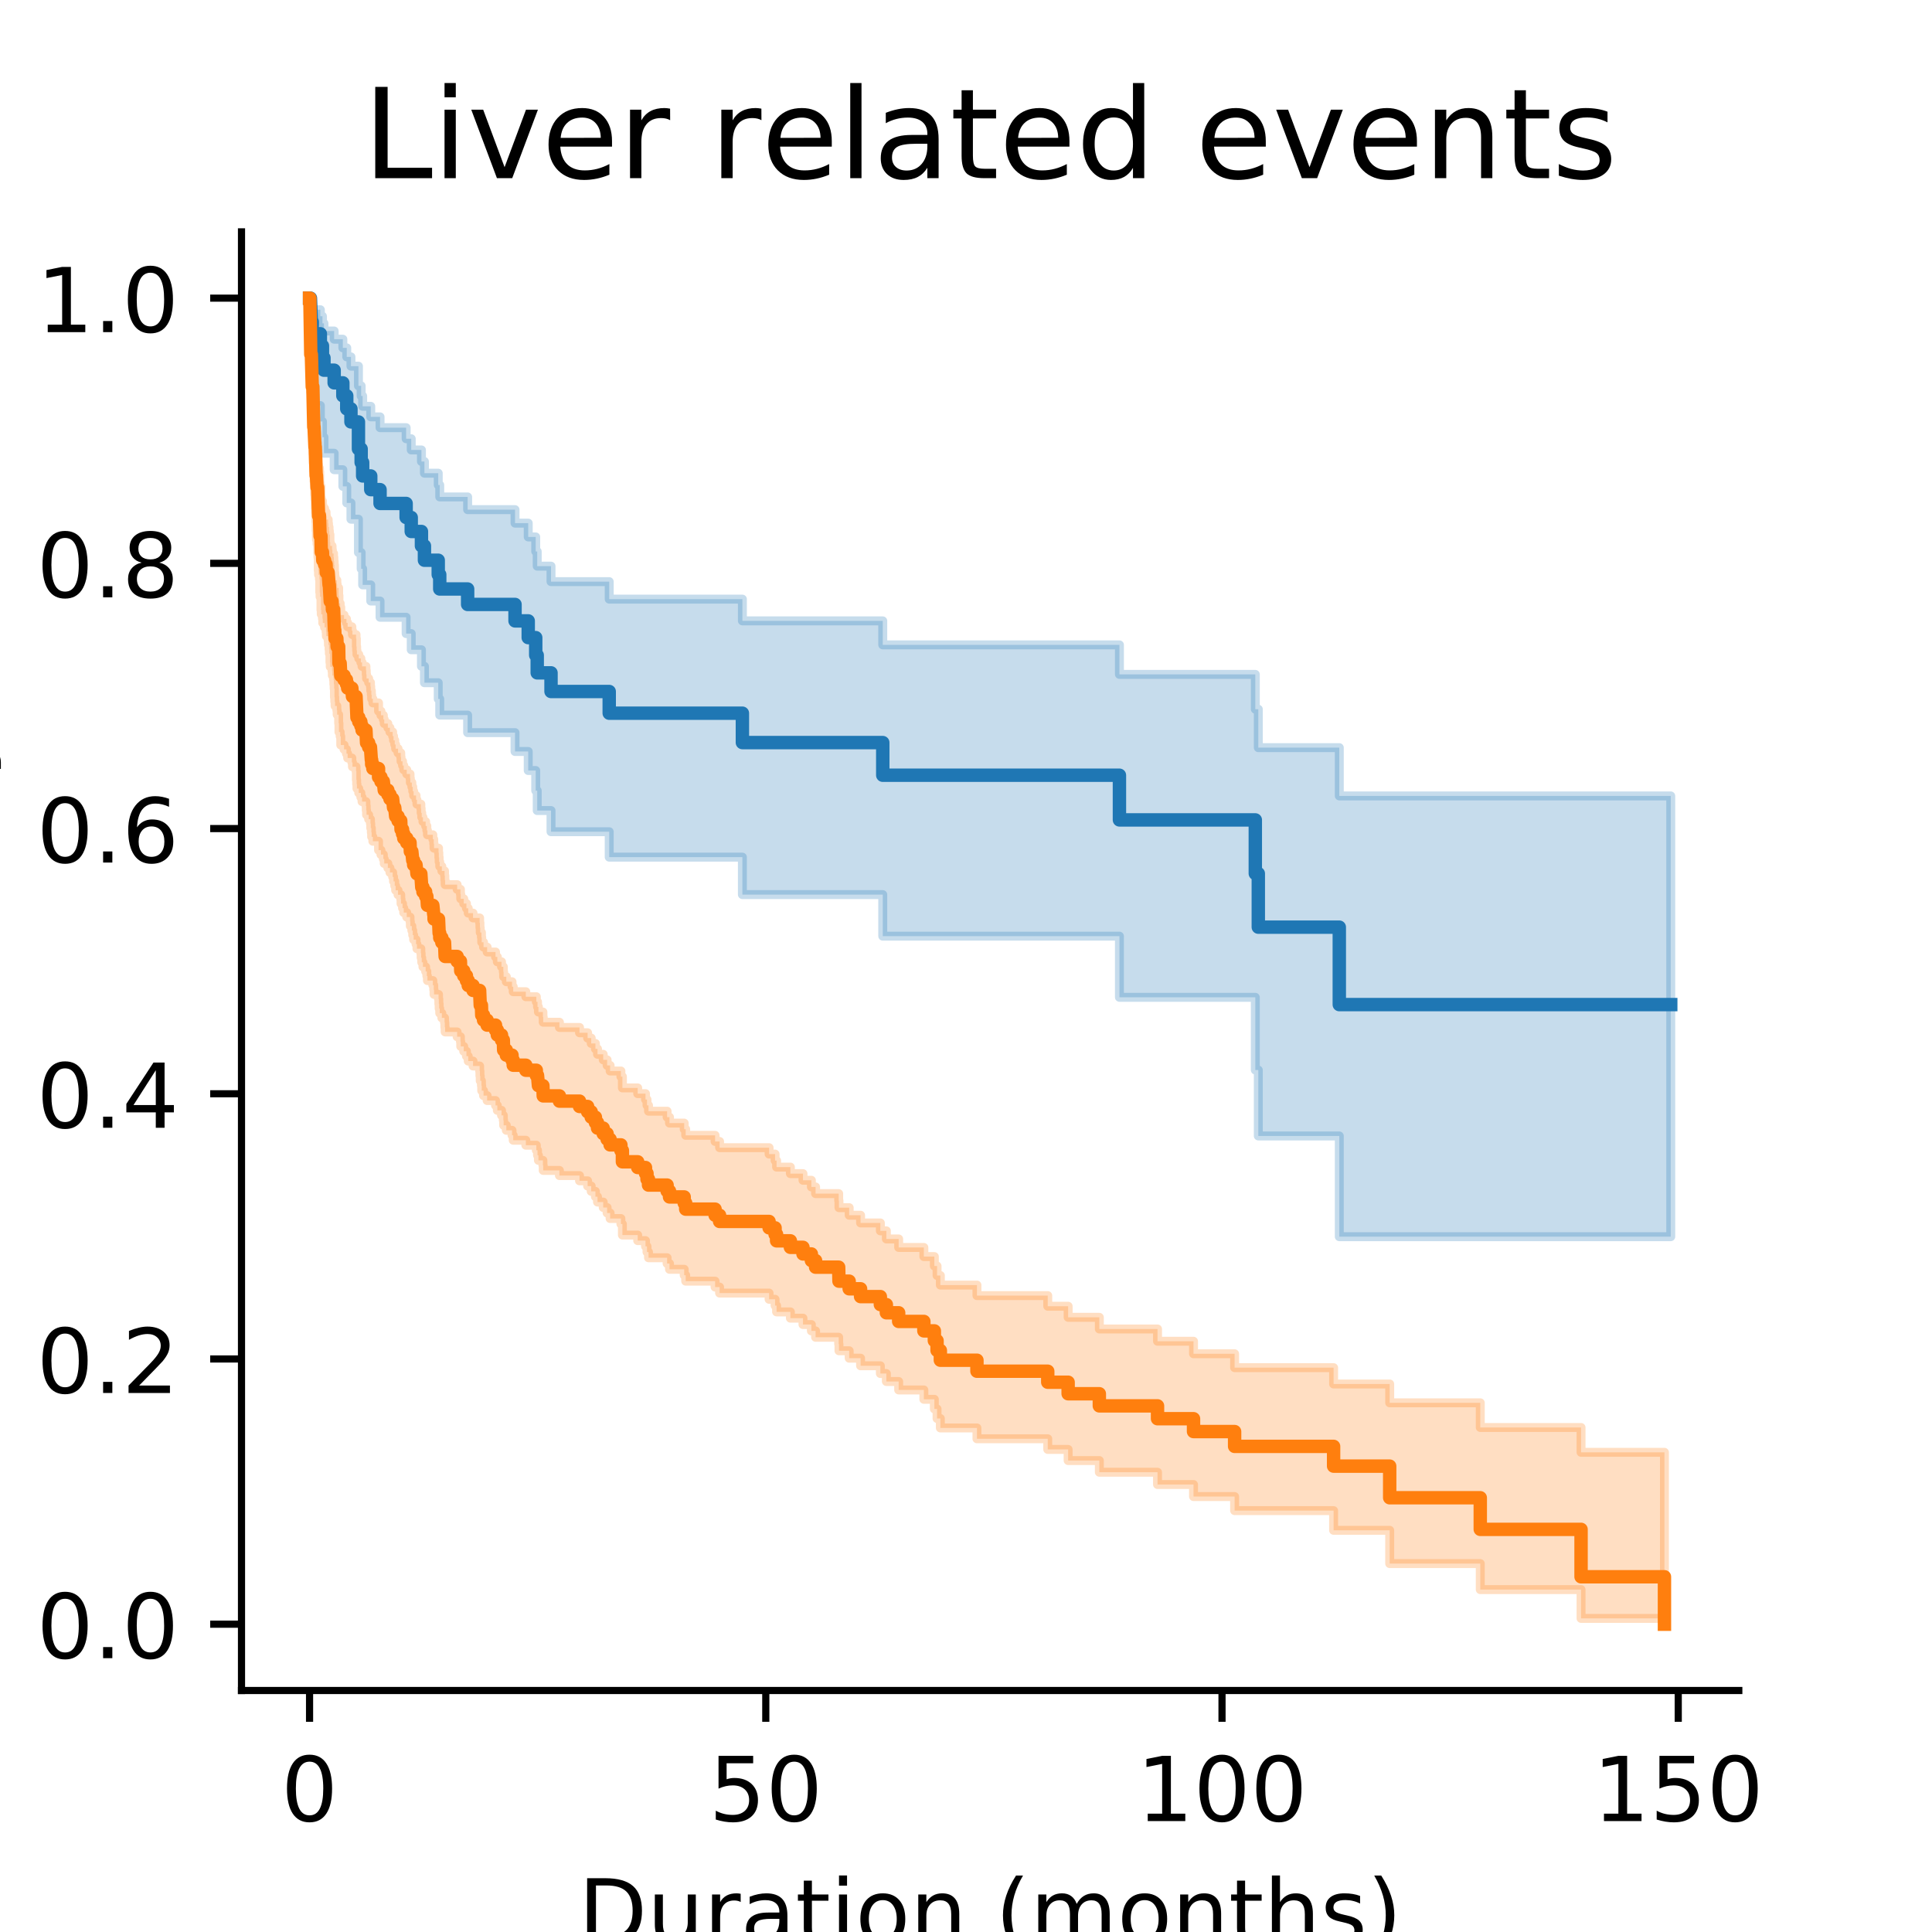 <?xml version="1.0" encoding="utf-8" standalone="no"?>
<!DOCTYPE svg PUBLIC "-//W3C//DTD SVG 1.1//EN"
  "http://www.w3.org/Graphics/SVG/1.1/DTD/svg11.dtd">
<!-- Created with matplotlib (https://matplotlib.org/) -->
<svg height="216pt" version="1.1" viewBox="0 0 216 216" width="216pt" xmlns="http://www.w3.org/2000/svg" xmlns:xlink="http://www.w3.org/1999/xlink">
 <defs>
  <style type="text/css">
*{stroke-linecap:butt;stroke-linejoin:round;}
  </style>
 </defs>
 <g id="figure_1">
  <g id="patch_1">
   <path d="M 0 216 
L 216 216 
L 216 0 
L 0 0 
z
" style="fill:#ffffff;"/>
  </g>
  <g id="axes_1">
   <g id="patch_2">
    <path d="M 27 189 
L 194.4 189 
L 194.4 25.92 
L 27 25.92 
z
" style="fill:#ffffff;"/>
   </g>
   <g id="PolyCollection_1">
    <defs>
     <path d="M 34.609 -182.667 
L 34.609 -182.667 
L 34.71 -182.667 
L 34.71 -173.522 
L 34.81 -173.522 
L 34.81 -172.362 
L 34.844 -172.362 
L 34.844 -172.362 
L 34.911 -172.362 
L 34.911 -170.661 
L 35.045 -170.661 
L 35.045 -170.661 
L 35.816 -170.661 
L 35.816 -168.881 
L 36.051 -168.881 
L 36.051 -167.12 
L 36.152 -167.12 
L 36.152 -167.12 
L 36.185 -167.12 
L 36.185 -167.12 
L 36.219 -167.12 
L 36.219 -165.328 
L 36.521 -165.328 
L 36.521 -165.328 
L 36.822 -165.328 
L 36.822 -165.328 
L 37.091 -165.328 
L 37.091 -165.328 
L 37.359 -165.328 
L 37.359 -163.486 
L 37.694 -163.486 
L 37.694 -163.486 
L 37.761 -163.486 
L 37.761 -163.486 
L 38.331 -163.486 
L 38.331 -161.624 
L 38.667 -161.624 
L 38.667 -161.624 
L 38.767 -161.624 
L 38.767 -159.771 
L 39.237 -159.771 
L 39.237 -157.952 
L 39.405 -157.952 
L 39.405 -157.952 
L 39.706 -157.952 
L 39.706 -157.952 
L 40.075 -157.952 
L 40.075 -154.228 
L 40.377 -154.228 
L 40.377 -152.408 
L 40.545 -152.408 
L 40.545 -150.61 
L 40.88 -150.61 
L 40.88 -150.61 
L 41.45 -150.61 
L 41.45 -148.805 
L 42.222 -148.805 
L 42.222 -148.805 
L 42.49 -148.805 
L 42.49 -146.99 
L 44.368 -146.99 
L 44.368 -146.99 
L 45.407 -146.99 
L 45.407 -145.164 
L 45.977 -145.164 
L 45.977 -143.357 
L 46.514 -143.357 
L 46.514 -143.357 
L 46.648 -143.357 
L 46.648 -143.357 
L 47.118 -143.357 
L 47.118 -141.505 
L 47.453 -141.505 
L 47.453 -139.671 
L 48.996 -139.671 
L 48.996 -137.853 
L 49.163 -137.853 
L 49.163 -136.052 
L 49.297 -136.052 
L 49.297 -136.052 
L 49.633 -136.052 
L 49.633 -136.052 
L 50.102 -136.052 
L 50.102 -136.052 
L 50.303 -136.052 
L 50.303 -136.052 
L 51.846 -136.052 
L 51.846 -136.052 
L 52.282 -136.052 
L 52.282 -134.09 
L 53.657 -134.09 
L 53.657 -134.09 
L 54.998 -134.09 
L 54.998 -134.09 
L 55.669 -134.09 
L 55.669 -134.09 
L 57.379 -134.09 
L 57.379 -134.09 
L 57.581 -134.09 
L 57.581 -131.983 
L 57.916 -131.983 
L 57.916 -131.983 
L 59.056 -131.983 
L 59.056 -129.855 
L 59.291 -129.855 
L 59.291 -129.855 
L 59.459 -129.855 
L 59.459 -129.855 
L 59.626 -129.855 
L 59.626 -129.855 
L 59.894 -129.855 
L 59.894 -127.603 
L 60.062 -127.603 
L 60.062 -125.38 
L 60.364 -125.38 
L 60.364 -125.38 
L 61.269 -125.38 
L 61.269 -125.38 
L 61.404 -125.38 
L 61.404 -125.38 
L 61.605 -125.38 
L 61.605 -123.014 
L 62.175 -123.014 
L 62.175 -123.014 
L 62.41 -123.014 
L 62.41 -123.014 
L 62.846 -123.014 
L 62.846 -123.014 
L 64.12 -123.014 
L 64.12 -123.014 
L 64.254 -123.014 
L 64.254 -123.014 
L 65.83 -123.014 
L 65.83 -123.014 
L 66.803 -123.014 
L 66.803 -123.014 
L 68.111 -123.014 
L 68.111 -120.17 
L 69.485 -120.17 
L 69.485 -120.17 
L 72.94 -120.17 
L 72.94 -120.17 
L 74.348 -120.17 
L 74.348 -120.17 
L 74.985 -120.17 
L 74.985 -120.17 
L 75.119 -120.17 
L 75.119 -120.17 
L 75.254 -120.17 
L 75.254 -120.17 
L 79.11 -120.17 
L 79.11 -120.17 
L 79.58 -120.17 
L 79.58 -120.17 
L 79.647 -120.17 
L 79.647 -120.17 
L 80.015 -120.17 
L 80.015 -120.17 
L 81.759 -120.17 
L 81.759 -120.17 
L 83 -120.17 
L 83 -115.983 
L 93.061 -115.983 
L 93.061 -115.983 
L 93.429 -115.983 
L 93.429 -115.983 
L 98.225 -115.983 
L 98.225 -115.983 
L 98.694 -115.983 
L 98.694 -111.337 
L 99.432 -111.337 
L 99.432 -111.337 
L 103.557 -111.337 
L 103.557 -111.337 
L 112.779 -111.337 
L 112.779 -111.337 
L 117.977 -111.337 
L 117.977 -111.337 
L 122.504 -111.337 
L 122.504 -111.337 
L 124.282 -111.337 
L 124.282 -111.337 
L 125.053 -111.337 
L 125.053 -111.337 
L 125.154 -111.337 
L 125.154 -104.499 
L 130.05 -104.499 
L 130.05 -104.499 
L 137.562 -104.499 
L 137.562 -104.499 
L 139.708 -104.499 
L 139.708 -104.499 
L 140.345 -104.499 
L 140.345 -96.367 
L 140.68 -96.367 
L 140.68 -88.999 
L 141.921 -88.999 
L 141.921 -88.999 
L 142.491 -88.999 
L 142.491 -88.999 
L 142.558 -88.999 
L 142.558 -88.999 
L 144.906 -88.999 
L 144.906 -88.999 
L 149.735 -88.999 
L 149.735 -77.738 
L 150.976 -77.738 
L 150.976 -77.738 
L 151.11 -77.738 
L 151.11 -77.738 
L 152.384 -77.738 
L 152.384 -77.738 
L 154.597 -77.738 
L 154.597 -77.738 
L 159.426 -77.738 
L 159.426 -77.738 
L 173.042 -77.738 
L 173.042 -77.738 
L 179.95 -77.738 
L 179.95 -77.738 
L 186.791 -77.738 
L 186.791 -77.738 
L 186.791 -127.015 
L 186.791 -127.015 
L 186.791 -127.015 
L 179.95 -127.015 
L 179.95 -127.015 
L 173.042 -127.015 
L 173.042 -127.015 
L 159.426 -127.015 
L 159.426 -127.015 
L 154.597 -127.015 
L 154.597 -127.015 
L 152.384 -127.015 
L 152.384 -127.015 
L 151.11 -127.015 
L 151.11 -127.015 
L 150.976 -127.015 
L 150.976 -127.015 
L 149.735 -127.015 
L 149.735 -132.414 
L 144.906 -132.414 
L 144.906 -132.414 
L 142.558 -132.414 
L 142.558 -132.414 
L 142.491 -132.414 
L 142.491 -132.414 
L 141.921 -132.414 
L 141.921 -132.414 
L 140.68 -132.414 
L 140.68 -136.709 
L 140.345 -136.709 
L 140.345 -140.603 
L 139.708 -140.603 
L 139.708 -140.603 
L 137.562 -140.603 
L 137.562 -140.603 
L 130.05 -140.603 
L 130.05 -140.603 
L 125.154 -140.603 
L 125.154 -143.903 
L 125.053 -143.903 
L 125.053 -143.903 
L 124.282 -143.903 
L 124.282 -143.903 
L 122.504 -143.903 
L 122.504 -143.903 
L 117.977 -143.903 
L 117.977 -143.903 
L 112.779 -143.903 
L 112.779 -143.903 
L 103.557 -143.903 
L 103.557 -143.903 
L 99.432 -143.903 
L 99.432 -143.903 
L 98.694 -143.903 
L 98.694 -146.585 
L 98.225 -146.585 
L 98.225 -146.585 
L 93.429 -146.585 
L 93.429 -146.585 
L 93.061 -146.585 
L 93.061 -146.585 
L 83 -146.585 
L 83 -149.016 
L 81.759 -149.016 
L 81.759 -149.016 
L 80.015 -149.016 
L 80.015 -149.016 
L 79.647 -149.016 
L 79.647 -149.016 
L 79.58 -149.016 
L 79.58 -149.016 
L 79.11 -149.016 
L 79.11 -149.016 
L 75.254 -149.016 
L 75.254 -149.016 
L 75.119 -149.016 
L 75.119 -149.016 
L 74.985 -149.016 
L 74.985 -149.016 
L 74.348 -149.016 
L 74.348 -149.016 
L 72.94 -149.016 
L 72.94 -149.016 
L 69.485 -149.016 
L 69.485 -149.016 
L 68.111 -149.016 
L 68.111 -150.972 
L 66.803 -150.972 
L 66.803 -150.972 
L 65.83 -150.972 
L 65.83 -150.972 
L 64.254 -150.972 
L 64.254 -150.972 
L 64.12 -150.972 
L 64.12 -150.972 
L 62.846 -150.972 
L 62.846 -150.972 
L 62.41 -150.972 
L 62.41 -150.972 
L 62.175 -150.972 
L 62.175 -150.972 
L 61.605 -150.972 
L 61.605 -152.704 
L 61.404 -152.704 
L 61.404 -152.704 
L 61.269 -152.704 
L 61.269 -152.704 
L 60.364 -152.704 
L 60.364 -152.704 
L 60.062 -152.704 
L 60.062 -154.346 
L 59.894 -154.346 
L 59.894 -155.969 
L 59.626 -155.969 
L 59.626 -155.969 
L 59.459 -155.969 
L 59.459 -155.969 
L 59.291 -155.969 
L 59.291 -155.969 
L 59.056 -155.969 
L 59.056 -157.513 
L 57.916 -157.513 
L 57.916 -157.513 
L 57.581 -157.513 
L 57.581 -159.021 
L 57.379 -159.021 
L 57.379 -159.021 
L 55.669 -159.021 
L 55.669 -159.021 
L 54.998 -159.021 
L 54.998 -159.021 
L 53.657 -159.021 
L 53.657 -159.021 
L 52.282 -159.021 
L 52.282 -160.443 
L 51.846 -160.443 
L 51.846 -160.443 
L 50.303 -160.443 
L 50.303 -160.443 
L 50.102 -160.443 
L 50.102 -160.443 
L 49.633 -160.443 
L 49.633 -160.443 
L 49.297 -160.443 
L 49.297 -160.443 
L 49.163 -160.443 
L 49.163 -161.776 
L 48.996 -161.776 
L 48.996 -163.096 
L 47.453 -163.096 
L 47.453 -164.403 
L 47.118 -164.403 
L 47.118 -165.695 
L 46.648 -165.695 
L 46.648 -165.695 
L 46.514 -165.695 
L 46.514 -165.695 
L 45.977 -165.695 
L 45.977 -166.948 
L 45.407 -166.948 
L 45.407 -168.185 
L 44.368 -168.185 
L 44.368 -168.185 
L 42.49 -168.185 
L 42.49 -169.394 
L 42.222 -169.394 
L 42.222 -169.394 
L 41.45 -169.394 
L 41.45 -170.575 
L 40.88 -170.575 
L 40.88 -170.575 
L 40.545 -170.575 
L 40.545 -171.729 
L 40.377 -171.729 
L 40.377 -172.862 
L 40.075 -172.862 
L 40.075 -175.063 
L 39.706 -175.063 
L 39.706 -175.063 
L 39.405 -175.063 
L 39.405 -175.063 
L 39.237 -175.063 
L 39.237 -176.1 
L 38.767 -176.1 
L 38.767 -177.109 
L 38.667 -177.109 
L 38.667 -177.109 
L 38.331 -177.109 
L 38.331 -178.077 
L 37.761 -178.077 
L 37.761 -178.077 
L 37.694 -178.077 
L 37.694 -178.077 
L 37.359 -178.077 
L 37.359 -178.994 
L 37.091 -178.994 
L 37.091 -178.994 
L 36.822 -178.994 
L 36.822 -178.994 
L 36.521 -178.994 
L 36.521 -178.994 
L 36.219 -178.994 
L 36.219 -179.85 
L 36.185 -179.85 
L 36.185 -179.85 
L 36.152 -179.85 
L 36.152 -179.85 
L 36.051 -179.85 
L 36.051 -180.644 
L 35.816 -180.644 
L 35.816 -181.371 
L 35.045 -181.371 
L 35.045 -181.371 
L 34.911 -181.371 
L 34.911 -182.001 
L 34.844 -182.001 
L 34.844 -182.001 
L 34.81 -182.001 
L 34.81 -182.48 
L 34.71 -182.48 
L 34.71 -182.667 
L 34.609 -182.667 
z
" id="m1d0a5d8344" style="stroke:#1f77b4;stroke-opacity:0.25;"/>
    </defs>
    <g clip-path="url(#p1a23eae9b2)">
     <use style="fill:#1f77b4;fill-opacity:0.25;stroke:#1f77b4;stroke-opacity:0.25;" x="0" xlink:href="#m1d0a5d8344" y="216"/>
    </g>
   </g>
   <g id="PolyCollection_2">
    <defs>
     <path d="M 34.609 -182.667 
L 34.609 -182.667 
L 34.643 -182.667 
L 34.643 -175.568 
L 34.676 -175.568 
L 34.676 -174.426 
L 34.71 -174.426 
L 34.71 -173.861 
L 34.743 -173.861 
L 34.743 -172.194 
L 34.81 -172.194 
L 34.81 -170.56 
L 34.844 -170.56 
L 34.844 -169.485 
L 34.877 -169.485 
L 34.877 -168.422 
L 34.911 -168.422 
L 34.911 -167.893 
L 34.978 -167.893 
L 34.978 -165.281 
L 35.012 -165.281 
L 35.012 -164.248 
L 35.045 -164.248 
L 35.045 -163.221 
L 35.079 -163.221 
L 35.079 -162.709 
L 35.112 -162.709 
L 35.112 -162.199 
L 35.179 -162.199 
L 35.179 -160.677 
L 35.213 -160.677 
L 35.213 -160.172 
L 35.246 -160.172 
L 35.246 -159.165 
L 35.28 -159.165 
L 35.28 -158.663 
L 35.313 -158.663 
L 35.313 -157.662 
L 35.347 -157.662 
L 35.347 -156.665 
L 35.38 -156.665 
L 35.38 -155.671 
L 35.447 -155.671 
L 35.447 -155.176 
L 35.515 -155.176 
L 35.515 -154.187 
L 35.548 -154.187 
L 35.548 -153.694 
L 35.582 -153.694 
L 35.582 -152.22 
L 35.615 -152.22 
L 35.615 -151.73 
L 35.716 -151.73 
L 35.716 -151.238 
L 35.749 -151.238 
L 35.749 -149.768 
L 35.783 -149.768 
L 35.783 -149.279 
L 35.85 -149.279 
L 35.85 -149.279 
L 35.883 -149.279 
L 35.883 -147.811 
L 35.917 -147.811 
L 35.917 -147.322 
L 36.051 -147.322 
L 36.051 -146.835 
L 36.085 -146.835 
L 36.085 -146.348 
L 36.118 -146.348 
L 36.118 -146.348 
L 36.286 -146.348 
L 36.286 -145.859 
L 36.353 -145.859 
L 36.353 -145.859 
L 36.454 -145.859 
L 36.454 -145.369 
L 36.487 -145.369 
L 36.487 -144.879 
L 36.554 -144.879 
L 36.554 -144.879 
L 36.688 -144.879 
L 36.688 -144.388 
L 36.722 -144.388 
L 36.722 -143.898 
L 36.789 -143.898 
L 36.789 -143.407 
L 36.822 -143.407 
L 36.822 -142.918 
L 36.889 -142.918 
L 36.889 -141.941 
L 36.923 -141.941 
L 36.923 -141.453 
L 37.124 -141.453 
L 37.124 -140.965 
L 37.158 -140.965 
L 37.158 -140.479 
L 37.258 -140.479 
L 37.258 -140.479 
L 37.292 -140.479 
L 37.292 -139.99 
L 37.325 -139.99 
L 37.325 -139.502 
L 37.359 -139.502 
L 37.359 -139.015 
L 37.392 -139.015 
L 37.392 -138.041 
L 37.426 -138.041 
L 37.426 -137.555 
L 37.46 -137.555 
L 37.46 -137.07 
L 37.661 -137.07 
L 37.661 -136.585 
L 37.694 -136.585 
L 37.694 -136.1 
L 37.862 -136.1 
L 37.862 -135.128 
L 37.896 -135.128 
L 37.896 -134.157 
L 38.03 -134.157 
L 38.03 -133.673 
L 38.097 -133.673 
L 38.097 -132.705 
L 38.466 -132.705 
L 38.466 -132.222 
L 38.6 -132.222 
L 38.6 -132.222 
L 38.734 -132.222 
L 38.734 -131.737 
L 38.868 -131.737 
L 38.868 -131.252 
L 39.002 -131.252 
L 39.002 -131.252 
L 39.103 -131.252 
L 39.103 -131.252 
L 39.338 -131.252 
L 39.338 -130.763 
L 39.405 -130.763 
L 39.405 -130.274 
L 39.807 -130.274 
L 39.807 -129.785 
L 39.841 -129.785 
L 39.841 -128.81 
L 39.874 -128.81 
L 39.874 -128.323 
L 39.908 -128.323 
L 39.908 -127.837 
L 40.109 -127.837 
L 40.109 -127.35 
L 40.344 -127.35 
L 40.344 -126.865 
L 40.478 -126.865 
L 40.478 -126.379 
L 40.545 -126.379 
L 40.545 -126.379 
L 40.578 -126.379 
L 40.578 -126.379 
L 40.679 -126.379 
L 40.679 -126.379 
L 40.914 -126.379 
L 40.914 -125.887 
L 40.947 -125.887 
L 40.947 -125.394 
L 40.981 -125.394 
L 40.981 -124.903 
L 41.215 -124.903 
L 41.215 -124.411 
L 41.417 -124.411 
L 41.417 -123.918 
L 41.45 -123.918 
L 41.45 -123.424 
L 41.517 -123.424 
L 41.517 -122.932 
L 41.551 -122.932 
L 41.551 -122.439 
L 41.685 -122.439 
L 41.685 -121.947 
L 41.752 -121.947 
L 41.752 -121.947 
L 42.255 -121.947 
L 42.255 -121.947 
L 42.322 -121.947 
L 42.322 -120.954 
L 42.59 -120.954 
L 42.59 -120.457 
L 42.725 -120.457 
L 42.725 -120.457 
L 42.859 -120.457 
L 42.859 -119.959 
L 42.959 -119.959 
L 42.959 -119.46 
L 43.127 -119.46 
L 43.127 -119.46 
L 43.362 -119.46 
L 43.362 -118.96 
L 43.596 -118.96 
L 43.596 -118.459 
L 43.898 -118.459 
L 43.898 -117.96 
L 43.999 -117.96 
L 43.999 -117.46 
L 44.133 -117.46 
L 44.133 -116.961 
L 44.234 -116.961 
L 44.234 -116.463 
L 44.502 -116.463 
L 44.502 -115.965 
L 44.804 -115.965 
L 44.804 -115.467 
L 44.837 -115.467 
L 44.837 -114.97 
L 44.971 -114.97 
L 44.971 -114.97 
L 45.005 -114.97 
L 45.005 -114.47 
L 45.139 -114.47 
L 45.139 -113.97 
L 45.474 -113.97 
L 45.474 -113.471 
L 45.541 -113.471 
L 45.541 -113.471 
L 45.843 -113.471 
L 45.843 -112.969 
L 45.877 -112.969 
L 45.877 -112.465 
L 46.045 -112.465 
L 46.045 -111.961 
L 46.145 -111.961 
L 46.145 -111.454 
L 46.246 -111.454 
L 46.246 -110.947 
L 46.514 -110.947 
L 46.514 -110.441 
L 46.615 -110.441 
L 46.615 -109.936 
L 46.984 -109.936 
L 46.984 -109.936 
L 47.051 -109.936 
L 47.051 -109.427 
L 47.084 -109.427 
L 47.084 -108.919 
L 47.151 -108.919 
L 47.151 -108.411 
L 47.185 -108.411 
L 47.185 -108.411 
L 47.285 -108.411 
L 47.285 -107.9 
L 47.587 -107.9 
L 47.587 -107.39 
L 47.721 -107.39 
L 47.721 -106.88 
L 47.788 -106.88 
L 47.788 -106.371 
L 47.99 -106.371 
L 47.99 -106.371 
L 48.09 -106.371 
L 48.09 -106.371 
L 48.392 -106.371 
L 48.392 -105.855 
L 48.493 -105.855 
L 48.493 -105.339 
L 48.526 -105.339 
L 48.526 -104.824 
L 48.794 -104.824 
L 48.794 -104.824 
L 48.828 -104.824 
L 48.828 -104.824 
L 48.861 -104.824 
L 48.861 -104.824 
L 49.029 -104.824 
L 49.029 -104.298 
L 49.063 -104.298 
L 49.063 -103.772 
L 49.096 -103.772 
L 49.096 -103.247 
L 49.163 -103.247 
L 49.163 -102.722 
L 49.398 -102.722 
L 49.398 -102.198 
L 49.7 -102.198 
L 49.7 -101.674 
L 49.733 -101.674 
L 49.733 -101.151 
L 49.767 -101.151 
L 49.767 -100.628 
L 49.834 -100.628 
L 49.834 -100.628 
L 50.102 -100.628 
L 50.102 -100.628 
L 50.773 -100.628 
L 50.773 -100.628 
L 51.108 -100.628 
L 51.108 -100.093 
L 51.142 -100.093 
L 51.142 -100.093 
L 51.209 -100.093 
L 51.209 -100.093 
L 51.477 -100.093 
L 51.477 -99.55 
L 51.511 -99.55 
L 51.511 -99.008 
L 51.846 -99.008 
L 51.846 -98.466 
L 52.014 -98.466 
L 52.014 -98.466 
L 52.148 -98.466 
L 52.148 -97.92 
L 52.349 -97.92 
L 52.349 -97.37 
L 52.886 -97.37 
L 52.886 -96.821 
L 53.154 -96.821 
L 53.154 -96.821 
L 53.623 -96.821 
L 53.623 -96.267 
L 53.657 -96.267 
L 53.657 -95.714 
L 53.691 -95.714 
L 53.691 -95.162 
L 53.825 -95.162 
L 53.825 -94.61 
L 53.858 -94.61 
L 53.858 -94.059 
L 54.059 -94.059 
L 54.059 -93.509 
L 54.462 -93.509 
L 54.462 -92.959 
L 55.401 -92.959 
L 55.401 -92.41 
L 55.602 -92.41 
L 55.602 -91.861 
L 55.703 -91.861 
L 55.703 -91.861 
L 56.038 -91.861 
L 56.038 -91.861 
L 56.071 -91.861 
L 56.071 -91.302 
L 56.273 -91.302 
L 56.273 -90.745 
L 56.306 -90.745 
L 56.306 -90.187 
L 56.608 -90.187 
L 56.608 -89.631 
L 57.245 -89.631 
L 57.245 -89.075 
L 57.379 -89.075 
L 57.379 -88.52 
L 58.788 -88.52 
L 58.788 -87.965 
L 59.459 -87.965 
L 59.459 -87.965 
L 59.66 -87.965 
L 59.66 -87.965 
L 59.962 -87.965 
L 59.962 -87.4 
L 60.096 -87.4 
L 60.096 -86.835 
L 60.196 -86.835 
L 60.196 -86.271 
L 60.699 -86.271 
L 60.699 -85.708 
L 60.733 -85.708 
L 60.733 -85.145 
L 60.766 -85.145 
L 60.766 -85.145 
L 60.8 -85.145 
L 60.8 -85.145 
L 62.544 -85.145 
L 62.544 -84.571 
L 63.684 -84.571 
L 63.684 -84.571 
L 64.69 -84.571 
L 64.69 -84.571 
L 64.791 -84.571 
L 64.791 -83.984 
L 65.696 -83.984 
L 65.696 -83.397 
L 66.065 -83.397 
L 66.065 -83.397 
L 66.098 -83.397 
L 66.098 -82.805 
L 66.166 -82.805 
L 66.166 -82.805 
L 66.568 -82.805 
L 66.568 -82.206 
L 66.803 -82.206 
L 66.803 -81.609 
L 67.138 -81.609 
L 67.138 -81.609 
L 67.44 -81.609 
L 67.44 -80.997 
L 67.876 -80.997 
L 67.876 -80.386 
L 68.178 -80.386 
L 68.178 -80.386 
L 68.211 -80.386 
L 68.211 -79.767 
L 69.418 -79.767 
L 69.418 -79.15 
L 69.586 -79.15 
L 69.586 -77.919 
L 70.894 -77.919 
L 70.894 -77.919 
L 71.296 -77.919 
L 71.296 -77.297 
L 71.934 -77.297 
L 71.934 -77.297 
L 72.168 -77.297 
L 72.168 -76.657 
L 72.336 -76.657 
L 72.336 -76.019 
L 72.504 -76.019 
L 72.504 -75.382 
L 72.839 -75.382 
L 72.839 -75.382 
L 74.583 -75.382 
L 74.583 -74.736 
L 74.851 -74.736 
L 74.851 -74.092 
L 75.421 -74.092 
L 75.421 -74.092 
L 75.622 -74.092 
L 75.622 -74.092 
L 76.494 -74.092 
L 76.494 -73.427 
L 76.662 -73.427 
L 76.662 -72.765 
L 79.948 -72.765 
L 79.948 -72.104 
L 79.982 -72.104 
L 79.982 -72.104 
L 80.451 -72.104 
L 80.451 -71.433 
L 83 -71.433 
L 83 -71.433 
L 83.939 -71.433 
L 83.939 -71.433 
L 85.985 -71.433 
L 85.985 -70.738 
L 86.253 -70.738 
L 86.253 -70.738 
L 86.655 -70.738 
L 86.655 -70.033 
L 86.823 -70.033 
L 86.823 -69.329 
L 88.366 -69.329 
L 88.366 -68.628 
L 89.338 -68.628 
L 89.338 -68.628 
L 89.774 -68.628 
L 89.774 -67.914 
L 90.713 -67.914 
L 90.713 -67.203 
L 91.183 -67.203 
L 91.183 -66.493 
L 91.283 -66.493 
L 91.283 -66.493 
L 91.619 -66.493 
L 91.619 -66.493 
L 92.423 -66.493 
L 92.423 -66.493 
L 93.765 -66.493 
L 93.765 -65.737 
L 93.798 -65.737 
L 93.798 -64.984 
L 93.832 -64.984 
L 93.832 -64.984 
L 93.899 -64.984 
L 93.899 -64.984 
L 93.933 -64.984 
L 93.933 -64.984 
L 94.871 -64.984 
L 94.871 -64.984 
L 94.939 -64.984 
L 94.939 -64.154 
L 95.609 -64.154 
L 95.609 -64.154 
L 96.213 -64.154 
L 96.213 -63.305 
L 98.057 -63.305 
L 98.057 -63.305 
L 98.426 -63.305 
L 98.426 -62.437 
L 98.929 -62.437 
L 98.929 -62.437 
L 99.097 -62.437 
L 99.097 -61.546 
L 99.667 -61.546 
L 99.667 -61.546 
L 100.036 -61.546 
L 100.036 -61.546 
L 100.472 -61.546 
L 100.472 -60.601 
L 102.417 -60.601 
L 102.417 -60.601 
L 102.551 -60.601 
L 102.551 -60.601 
L 102.752 -60.601 
L 102.752 -60.601 
L 103.289 -60.601 
L 103.289 -59.556 
L 103.624 -59.556 
L 103.624 -59.556 
L 104.462 -59.556 
L 104.462 -58.477 
L 104.764 -58.477 
L 104.764 -57.41 
L 105.133 -57.41 
L 105.133 -56.354 
L 105.301 -56.354 
L 105.301 -56.354 
L 107.246 -56.354 
L 107.246 -56.354 
L 107.548 -56.354 
L 107.548 -56.354 
L 109.224 -56.354 
L 109.224 -55.144 
L 117.139 -55.144 
L 117.139 -53.953 
L 117.239 -53.953 
L 117.239 -53.953 
L 119.419 -53.953 
L 119.419 -52.708 
L 119.788 -52.708 
L 119.788 -52.708 
L 122.907 -52.708 
L 122.907 -51.403 
L 127.769 -51.403 
L 127.769 -51.403 
L 129.413 -51.403 
L 129.413 -50.028 
L 133.437 -50.028 
L 133.437 -48.684 
L 134.845 -48.684 
L 134.845 -48.684 
L 137.997 -48.684 
L 137.997 -48.684 
L 138.031 -48.684 
L 138.031 -47.111 
L 139.574 -47.111 
L 139.574 -47.111 
L 143.397 -47.111 
L 143.397 -47.111 
L 144.57 -47.111 
L 144.57 -47.111 
L 149.098 -47.111 
L 149.098 -44.909 
L 149.265 -44.909 
L 149.265 -44.909 
L 150.573 -44.909 
L 150.573 -44.909 
L 154.094 -44.909 
L 154.094 -44.909 
L 155.369 -44.909 
L 155.369 -41.19 
L 165.496 -41.19 
L 165.496 -38.281 
L 171.097 -38.281 
L 171.097 -38.281 
L 176.764 -38.281 
L 176.764 -35.062 
L 186.087 -35.062 
L 186.087 -34.413 
L 186.087 -34.413 
L 186.087 -34.413 
L 186.087 -53.628 
L 176.764 -53.628 
L 176.764 -56.405 
L 171.097 -56.405 
L 171.097 -56.405 
L 165.496 -56.405 
L 165.496 -59.163 
L 155.369 -59.163 
L 155.369 -61.267 
L 154.094 -61.267 
L 154.094 -61.267 
L 150.573 -61.267 
L 150.573 -61.267 
L 149.265 -61.267 
L 149.265 -61.267 
L 149.098 -61.267 
L 149.098 -63.095 
L 144.57 -63.095 
L 144.57 -63.095 
L 143.397 -63.095 
L 143.397 -63.095 
L 139.574 -63.095 
L 139.574 -63.095 
L 138.031 -63.095 
L 138.031 -64.647 
L 137.997 -64.647 
L 137.997 -64.647 
L 134.845 -64.647 
L 134.845 -64.647 
L 133.437 -64.647 
L 133.437 -66.046 
L 129.413 -66.046 
L 129.413 -67.418 
L 127.769 -67.418 
L 127.769 -67.418 
L 122.907 -67.418 
L 122.907 -68.721 
L 119.788 -68.721 
L 119.788 -68.721 
L 119.419 -68.721 
L 119.419 -69.962 
L 117.239 -69.962 
L 117.239 -69.962 
L 117.139 -69.962 
L 117.139 -71.151 
L 109.224 -71.151 
L 109.224 -72.326 
L 107.548 -72.326 
L 107.548 -72.326 
L 107.246 -72.326 
L 107.246 -72.326 
L 105.301 -72.326 
L 105.301 -72.326 
L 105.133 -72.326 
L 105.133 -73.398 
L 104.764 -73.398 
L 104.764 -74.46 
L 104.462 -74.46 
L 104.462 -75.514 
L 103.624 -75.514 
L 103.624 -75.514 
L 103.289 -75.514 
L 103.289 -76.534 
L 102.752 -76.534 
L 102.752 -76.534 
L 102.551 -76.534 
L 102.551 -76.534 
L 102.417 -76.534 
L 102.417 -76.534 
L 100.472 -76.534 
L 100.472 -77.483 
L 100.036 -77.483 
L 100.036 -77.483 
L 99.667 -77.483 
L 99.667 -77.483 
L 99.097 -77.483 
L 99.097 -78.389 
L 98.929 -78.389 
L 98.929 -78.389 
L 98.426 -78.389 
L 98.426 -79.273 
L 98.057 -79.273 
L 98.057 -79.273 
L 96.213 -79.273 
L 96.213 -80.137 
L 95.609 -80.137 
L 95.609 -80.137 
L 94.939 -80.137 
L 94.939 -80.982 
L 94.871 -80.982 
L 94.871 -80.982 
L 93.933 -80.982 
L 93.933 -80.982 
L 93.899 -80.982 
L 93.899 -80.982 
L 93.832 -80.982 
L 93.832 -80.982 
L 93.798 -80.982 
L 93.798 -81.769 
L 93.765 -81.769 
L 93.765 -82.553 
L 92.423 -82.553 
L 92.423 -82.553 
L 91.619 -82.553 
L 91.619 -82.553 
L 91.283 -82.553 
L 91.283 -82.553 
L 91.183 -82.553 
L 91.183 -83.299 
L 90.713 -83.299 
L 90.713 -84.044 
L 89.774 -84.044 
L 89.774 -84.787 
L 89.338 -84.787 
L 89.338 -84.787 
L 88.366 -84.787 
L 88.366 -85.517 
L 86.823 -85.517 
L 86.823 -86.246 
L 86.655 -86.246 
L 86.655 -86.972 
L 86.253 -86.972 
L 86.253 -86.972 
L 85.985 -86.972 
L 85.985 -87.688 
L 83.939 -87.688 
L 83.939 -87.688 
L 83 -87.688 
L 83 -87.688 
L 80.451 -87.688 
L 80.451 -88.383 
L 79.982 -88.383 
L 79.982 -88.383 
L 79.948 -88.383 
L 79.948 -89.069 
L 76.662 -89.069 
L 76.662 -89.753 
L 76.494 -89.753 
L 76.494 -90.436 
L 75.622 -90.436 
L 75.622 -90.436 
L 75.421 -90.436 
L 75.421 -90.436 
L 74.851 -90.436 
L 74.851 -91.102 
L 74.583 -91.102 
L 74.583 -91.766 
L 72.839 -91.766 
L 72.839 -91.766 
L 72.504 -91.766 
L 72.504 -92.422 
L 72.336 -92.422 
L 72.336 -93.076 
L 72.168 -93.076 
L 72.168 -93.73 
L 71.934 -93.73 
L 71.934 -93.73 
L 71.296 -93.73 
L 71.296 -94.369 
L 70.894 -94.369 
L 70.894 -94.369 
L 69.586 -94.369 
L 69.586 -95.63 
L 69.418 -95.63 
L 69.418 -96.259 
L 68.211 -96.259 
L 68.211 -96.887 
L 68.178 -96.887 
L 68.178 -96.887 
L 67.876 -96.887 
L 67.876 -97.508 
L 67.44 -97.508 
L 67.44 -98.128 
L 67.138 -98.128 
L 67.138 -98.128 
L 66.803 -98.128 
L 66.803 -98.735 
L 66.568 -98.735 
L 66.568 -99.342 
L 66.166 -99.342 
L 66.166 -99.342 
L 66.098 -99.342 
L 66.098 -99.942 
L 66.065 -99.942 
L 66.065 -99.942 
L 65.696 -99.942 
L 65.696 -100.536 
L 64.791 -100.536 
L 64.791 -101.13 
L 64.69 -101.13 
L 64.69 -101.13 
L 63.684 -101.13 
L 63.684 -101.13 
L 62.544 -101.13 
L 62.544 -101.712 
L 60.8 -101.712 
L 60.8 -101.712 
L 60.766 -101.712 
L 60.766 -101.712 
L 60.733 -101.712 
L 60.733 -102.284 
L 60.699 -102.284 
L 60.699 -102.855 
L 60.196 -102.855 
L 60.196 -103.426 
L 60.096 -103.426 
L 60.096 -103.996 
L 59.962 -103.996 
L 59.962 -104.565 
L 59.66 -104.565 
L 59.66 -104.565 
L 59.459 -104.565 
L 59.459 -104.565 
L 58.788 -104.565 
L 58.788 -105.125 
L 57.379 -105.125 
L 57.379 -105.684 
L 57.245 -105.684 
L 57.245 -106.242 
L 56.608 -106.242 
L 56.608 -106.8 
L 56.306 -106.8 
L 56.306 -107.357 
L 56.273 -107.357 
L 56.273 -107.914 
L 56.071 -107.914 
L 56.071 -108.47 
L 56.038 -108.47 
L 56.038 -108.47 
L 55.703 -108.47 
L 55.703 -108.47 
L 55.602 -108.47 
L 55.602 -109.017 
L 55.401 -109.017 
L 55.401 -109.564 
L 54.462 -109.564 
L 54.462 -110.11 
L 54.059 -110.11 
L 54.059 -110.655 
L 53.858 -110.655 
L 53.858 -111.201 
L 53.825 -111.201 
L 53.825 -111.745 
L 53.691 -111.745 
L 53.691 -112.289 
L 53.657 -112.289 
L 53.657 -112.832 
L 53.623 -112.832 
L 53.623 -113.375 
L 53.154 -113.375 
L 53.154 -113.375 
L 52.886 -113.375 
L 52.886 -113.913 
L 52.349 -113.913 
L 52.349 -114.451 
L 52.148 -114.451 
L 52.148 -114.985 
L 52.014 -114.985 
L 52.014 -114.985 
L 51.846 -114.985 
L 51.846 -115.515 
L 51.511 -115.515 
L 51.511 -116.044 
L 51.477 -116.044 
L 51.477 -116.573 
L 51.209 -116.573 
L 51.209 -116.573 
L 51.142 -116.573 
L 51.142 -116.573 
L 51.108 -116.573 
L 51.108 -117.095 
L 50.773 -117.095 
L 50.773 -117.095 
L 50.102 -117.095 
L 50.102 -117.095 
L 49.834 -117.095 
L 49.834 -117.095 
L 49.767 -117.095 
L 49.767 -117.606 
L 49.733 -117.606 
L 49.733 -118.117 
L 49.7 -118.117 
L 49.7 -118.628 
L 49.398 -118.628 
L 49.398 -119.138 
L 49.163 -119.138 
L 49.163 -119.647 
L 49.096 -119.647 
L 49.096 -120.156 
L 49.063 -120.156 
L 49.063 -120.665 
L 49.029 -120.665 
L 49.029 -121.173 
L 48.861 -121.173 
L 48.861 -121.173 
L 48.828 -121.173 
L 48.828 -121.173 
L 48.794 -121.173 
L 48.794 -121.173 
L 48.526 -121.173 
L 48.526 -121.672 
L 48.493 -121.672 
L 48.493 -122.171 
L 48.392 -122.171 
L 48.392 -122.669 
L 48.09 -122.669 
L 48.09 -122.669 
L 47.99 -122.669 
L 47.99 -122.669 
L 47.788 -122.669 
L 47.788 -123.161 
L 47.721 -123.161 
L 47.721 -123.653 
L 47.587 -123.653 
L 47.587 -124.144 
L 47.285 -124.144 
L 47.285 -124.635 
L 47.185 -124.635 
L 47.185 -124.635 
L 47.151 -124.635 
L 47.151 -125.122 
L 47.084 -125.122 
L 47.084 -125.61 
L 47.051 -125.61 
L 47.051 -126.097 
L 46.984 -126.097 
L 46.984 -126.097 
L 46.615 -126.097 
L 46.615 -126.581 
L 46.514 -126.581 
L 46.514 -127.064 
L 46.246 -127.064 
L 46.246 -127.547 
L 46.145 -127.547 
L 46.145 -128.03 
L 46.045 -128.03 
L 46.045 -128.51 
L 45.877 -128.51 
L 45.877 -128.989 
L 45.843 -128.989 
L 45.843 -129.466 
L 45.541 -129.466 
L 45.541 -129.466 
L 45.474 -129.466 
L 45.474 -129.94 
L 45.139 -129.94 
L 45.139 -130.413 
L 45.005 -130.413 
L 45.005 -130.886 
L 44.971 -130.886 
L 44.971 -130.886 
L 44.837 -130.886 
L 44.837 -131.356 
L 44.804 -131.356 
L 44.804 -131.826 
L 44.502 -131.826 
L 44.502 -132.296 
L 44.234 -132.296 
L 44.234 -132.765 
L 44.133 -132.765 
L 44.133 -133.233 
L 43.999 -133.233 
L 43.999 -133.702 
L 43.898 -133.702 
L 43.898 -134.17 
L 43.596 -134.17 
L 43.596 -134.637 
L 43.362 -134.637 
L 43.362 -135.104 
L 43.127 -135.104 
L 43.127 -135.104 
L 42.959 -135.104 
L 42.959 -135.568 
L 42.859 -135.568 
L 42.859 -136.033 
L 42.725 -136.033 
L 42.725 -136.033 
L 42.59 -136.033 
L 42.59 -136.494 
L 42.322 -136.494 
L 42.322 -137.416 
L 42.255 -137.416 
L 42.255 -137.416 
L 41.752 -137.416 
L 41.752 -137.416 
L 41.685 -137.416 
L 41.685 -137.872 
L 41.551 -137.872 
L 41.551 -138.328 
L 41.517 -138.328 
L 41.517 -138.783 
L 41.45 -138.783 
L 41.45 -139.238 
L 41.417 -139.238 
L 41.417 -139.693 
L 41.215 -139.693 
L 41.215 -140.145 
L 40.981 -140.145 
L 40.981 -140.597 
L 40.947 -140.597 
L 40.947 -141.048 
L 40.914 -141.048 
L 40.914 -141.499 
L 40.679 -141.499 
L 40.679 -141.499 
L 40.578 -141.499 
L 40.578 -141.499 
L 40.545 -141.499 
L 40.545 -141.499 
L 40.478 -141.499 
L 40.478 -141.944 
L 40.344 -141.944 
L 40.344 -142.389 
L 40.109 -142.389 
L 40.109 -142.833 
L 39.908 -142.833 
L 39.908 -143.277 
L 39.874 -143.277 
L 39.874 -143.72 
L 39.841 -143.72 
L 39.841 -144.605 
L 39.807 -144.605 
L 39.807 -145.047 
L 39.405 -145.047 
L 39.405 -145.489 
L 39.338 -145.489 
L 39.338 -145.93 
L 39.103 -145.93 
L 39.103 -145.93 
L 39.002 -145.93 
L 39.002 -145.93 
L 38.868 -145.93 
L 38.868 -146.367 
L 38.734 -146.367 
L 38.734 -146.804 
L 38.6 -146.804 
L 38.6 -146.804 
L 38.466 -146.804 
L 38.466 -147.239 
L 38.097 -147.239 
L 38.097 -148.107 
L 38.03 -148.107 
L 38.03 -148.541 
L 37.896 -148.541 
L 37.896 -149.406 
L 37.862 -149.406 
L 37.862 -150.27 
L 37.694 -150.27 
L 37.694 -150.699 
L 37.661 -150.699 
L 37.661 -151.128 
L 37.46 -151.128 
L 37.46 -151.557 
L 37.426 -151.557 
L 37.426 -151.985 
L 37.392 -151.985 
L 37.392 -152.84 
L 37.359 -152.84 
L 37.359 -153.267 
L 37.325 -153.267 
L 37.325 -153.693 
L 37.292 -153.693 
L 37.292 -154.119 
L 37.258 -154.119 
L 37.258 -154.119 
L 37.158 -154.119 
L 37.158 -154.542 
L 37.124 -154.542 
L 37.124 -154.965 
L 36.923 -154.965 
L 36.923 -155.388 
L 36.889 -155.388 
L 36.889 -156.232 
L 36.822 -156.232 
L 36.822 -156.653 
L 36.789 -156.653 
L 36.789 -157.073 
L 36.722 -157.073 
L 36.722 -157.493 
L 36.688 -157.493 
L 36.688 -157.913 
L 36.554 -157.913 
L 36.554 -157.913 
L 36.487 -157.913 
L 36.487 -158.33 
L 36.454 -158.33 
L 36.454 -158.747 
L 36.353 -158.747 
L 36.353 -158.747 
L 36.286 -158.747 
L 36.286 -159.162 
L 36.118 -159.162 
L 36.118 -159.162 
L 36.085 -159.162 
L 36.085 -159.574 
L 36.051 -159.574 
L 36.051 -159.987 
L 35.917 -159.987 
L 35.917 -160.398 
L 35.883 -160.398 
L 35.883 -161.629 
L 35.85 -161.629 
L 35.85 -161.629 
L 35.783 -161.629 
L 35.783 -162.037 
L 35.749 -162.037 
L 35.749 -163.257 
L 35.716 -163.257 
L 35.716 -163.662 
L 35.615 -163.662 
L 35.615 -164.065 
L 35.582 -164.065 
L 35.582 -165.27 
L 35.548 -165.27 
L 35.548 -165.67 
L 35.515 -165.67 
L 35.515 -166.467 
L 35.447 -166.467 
L 35.447 -166.865 
L 35.38 -166.865 
L 35.38 -167.658 
L 35.347 -167.658 
L 35.347 -168.447 
L 35.313 -168.447 
L 35.313 -169.232 
L 35.28 -169.232 
L 35.28 -169.623 
L 35.246 -169.623 
L 35.246 -170.402 
L 35.213 -170.402 
L 35.213 -170.79 
L 35.179 -170.79 
L 35.179 -171.946 
L 35.112 -171.946 
L 35.112 -172.329 
L 35.079 -172.329 
L 35.079 -172.711 
L 35.045 -172.711 
L 35.045 -173.469 
L 35.012 -173.469 
L 35.012 -174.222 
L 34.978 -174.222 
L 34.978 -176.072 
L 34.911 -176.072 
L 34.911 -176.436 
L 34.877 -176.436 
L 34.877 -177.156 
L 34.844 -177.156 
L 34.844 -177.866 
L 34.81 -177.866 
L 34.81 -178.906 
L 34.743 -178.906 
L 34.743 -179.909 
L 34.71 -179.909 
L 34.71 -180.233 
L 34.676 -180.233 
L 34.676 -180.859 
L 34.643 -180.859 
L 34.643 -182.667 
L 34.609 -182.667 
z
" id="mc5feb109e0" style="stroke:#ff7f0e;stroke-opacity:0.25;"/>
    </defs>
    <g clip-path="url(#p1a23eae9b2)">
     <use style="fill:#ff7f0e;fill-opacity:0.25;stroke:#ff7f0e;stroke-opacity:0.25;" x="0" xlink:href="#mc5feb109e0" y="216"/>
    </g>
   </g>
   <g id="matplotlib.axis_1">
    <g id="xtick_1">
     <g id="line2d_1">
      <defs>
       <path d="M 0 0 
L 0 3.5 
" id="m525bfb30bc" style="stroke:#000000;stroke-width:0.8;"/>
      </defs>
      <g>
       <use style="stroke:#000000;stroke-width:0.8;" x="34.609" xlink:href="#m525bfb30bc" y="189"/>
      </g>
     </g>
     <g id="text_1">
      <!-- 0 -->
      <defs>
       <path d="M 31.781 66.406 
Q 24.172 66.406 20.328 58.906 
Q 16.5 51.422 16.5 36.375 
Q 16.5 21.391 20.328 13.891 
Q 24.172 6.391 31.781 6.391 
Q 39.453 6.391 43.281 13.891 
Q 47.125 21.391 47.125 36.375 
Q 47.125 51.422 43.281 58.906 
Q 39.453 66.406 31.781 66.406 
z
M 31.781 74.219 
Q 44.047 74.219 50.516 64.516 
Q 56.984 54.828 56.984 36.375 
Q 56.984 17.969 50.516 8.266 
Q 44.047 -1.422 31.781 -1.422 
Q 19.531 -1.422 13.062 8.266 
Q 6.594 17.969 6.594 36.375 
Q 6.594 54.828 13.062 64.516 
Q 19.531 74.219 31.781 74.219 
z
" id="DejaVuSans-48"/>
      </defs>
      <g transform="translate(31.428 203.598)scale(0.1 -0.1)">
       <use xlink:href="#DejaVuSans-48"/>
      </g>
     </g>
    </g>
    <g id="xtick_2">
     <g id="line2d_2">
      <g>
       <use style="stroke:#000000;stroke-width:0.8;" x="85.616" xlink:href="#m525bfb30bc" y="189"/>
      </g>
     </g>
     <g id="text_2">
      <!-- 50 -->
      <defs>
       <path d="M 10.797 72.906 
L 49.516 72.906 
L 49.516 64.594 
L 19.828 64.594 
L 19.828 46.734 
Q 21.969 47.469 24.109 47.828 
Q 26.266 48.188 28.422 48.188 
Q 40.625 48.188 47.75 41.5 
Q 54.891 34.812 54.891 23.391 
Q 54.891 11.625 47.562 5.094 
Q 40.234 -1.422 26.906 -1.422 
Q 22.312 -1.422 17.547 -0.641 
Q 12.797 0.141 7.719 1.703 
L 7.719 11.625 
Q 12.109 9.234 16.797 8.062 
Q 21.484 6.891 26.703 6.891 
Q 35.156 6.891 40.078 11.328 
Q 45.016 15.766 45.016 23.391 
Q 45.016 31 40.078 35.438 
Q 35.156 39.891 26.703 39.891 
Q 22.75 39.891 18.812 39.016 
Q 14.891 38.141 10.797 36.281 
z
" id="DejaVuSans-53"/>
      </defs>
      <g transform="translate(79.253 203.598)scale(0.1 -0.1)">
       <use xlink:href="#DejaVuSans-53"/>
       <use x="63.623" xlink:href="#DejaVuSans-48"/>
      </g>
     </g>
    </g>
    <g id="xtick_3">
     <g id="line2d_3">
      <g>
       <use style="stroke:#000000;stroke-width:0.8;" x="136.623" xlink:href="#m525bfb30bc" y="189"/>
      </g>
     </g>
     <g id="text_3">
      <!-- 100 -->
      <defs>
       <path d="M 12.406 8.297 
L 28.516 8.297 
L 28.516 63.922 
L 10.984 60.406 
L 10.984 69.391 
L 28.422 72.906 
L 38.281 72.906 
L 38.281 8.297 
L 54.391 8.297 
L 54.391 0 
L 12.406 0 
z
" id="DejaVuSans-49"/>
      </defs>
      <g transform="translate(127.079 203.598)scale(0.1 -0.1)">
       <use xlink:href="#DejaVuSans-49"/>
       <use x="63.623" xlink:href="#DejaVuSans-48"/>
       <use x="127.246" xlink:href="#DejaVuSans-48"/>
      </g>
     </g>
    </g>
    <g id="xtick_4">
     <g id="line2d_4">
      <g>
       <use style="stroke:#000000;stroke-width:0.8;" x="187.629" xlink:href="#m525bfb30bc" y="189"/>
      </g>
     </g>
     <g id="text_4">
      <!-- 150 -->
      <g transform="translate(178.086 203.598)scale(0.1 -0.1)">
       <use xlink:href="#DejaVuSans-49"/>
       <use x="63.623" xlink:href="#DejaVuSans-53"/>
       <use x="127.246" xlink:href="#DejaVuSans-48"/>
      </g>
     </g>
    </g>
    <g id="text_5">
     <!-- Duration (months) -->
     <defs>
      <path d="M 19.672 64.797 
L 19.672 8.109 
L 31.594 8.109 
Q 46.688 8.109 53.688 14.938 
Q 60.688 21.781 60.688 36.531 
Q 60.688 51.172 53.688 57.984 
Q 46.688 64.797 31.594 64.797 
z
M 9.812 72.906 
L 30.078 72.906 
Q 51.266 72.906 61.172 64.094 
Q 71.094 55.281 71.094 36.531 
Q 71.094 17.672 61.125 8.828 
Q 51.172 0 30.078 0 
L 9.812 0 
z
" id="DejaVuSans-68"/>
      <path d="M 8.5 21.578 
L 8.5 54.688 
L 17.484 54.688 
L 17.484 21.922 
Q 17.484 14.156 20.5 10.266 
Q 23.531 6.391 29.594 6.391 
Q 36.859 6.391 41.078 11.031 
Q 45.312 15.672 45.312 23.688 
L 45.312 54.688 
L 54.297 54.688 
L 54.297 0 
L 45.312 0 
L 45.312 8.406 
Q 42.047 3.422 37.719 1 
Q 33.406 -1.422 27.688 -1.422 
Q 18.266 -1.422 13.375 4.438 
Q 8.5 10.297 8.5 21.578 
z
M 31.109 56 
z
" id="DejaVuSans-117"/>
      <path d="M 41.109 46.297 
Q 39.594 47.172 37.812 47.578 
Q 36.031 48 33.891 48 
Q 26.266 48 22.188 43.047 
Q 18.109 38.094 18.109 28.812 
L 18.109 0 
L 9.078 0 
L 9.078 54.688 
L 18.109 54.688 
L 18.109 46.188 
Q 20.953 51.172 25.484 53.578 
Q 30.031 56 36.531 56 
Q 37.453 56 38.578 55.875 
Q 39.703 55.766 41.062 55.516 
z
" id="DejaVuSans-114"/>
      <path d="M 34.281 27.484 
Q 23.391 27.484 19.188 25 
Q 14.984 22.516 14.984 16.5 
Q 14.984 11.719 18.141 8.906 
Q 21.297 6.109 26.703 6.109 
Q 34.188 6.109 38.703 11.406 
Q 43.219 16.703 43.219 25.484 
L 43.219 27.484 
z
M 52.203 31.203 
L 52.203 0 
L 43.219 0 
L 43.219 8.297 
Q 40.141 3.328 35.547 0.953 
Q 30.953 -1.422 24.312 -1.422 
Q 15.922 -1.422 10.953 3.297 
Q 6 8.016 6 15.922 
Q 6 25.141 12.172 29.828 
Q 18.359 34.516 30.609 34.516 
L 43.219 34.516 
L 43.219 35.406 
Q 43.219 41.609 39.141 45 
Q 35.062 48.391 27.688 48.391 
Q 23 48.391 18.547 47.266 
Q 14.109 46.141 10.016 43.891 
L 10.016 52.203 
Q 14.938 54.109 19.578 55.047 
Q 24.219 56 28.609 56 
Q 40.484 56 46.344 49.844 
Q 52.203 43.703 52.203 31.203 
z
" id="DejaVuSans-97"/>
      <path d="M 18.312 70.219 
L 18.312 54.688 
L 36.812 54.688 
L 36.812 47.703 
L 18.312 47.703 
L 18.312 18.016 
Q 18.312 11.328 20.141 9.422 
Q 21.969 7.516 27.594 7.516 
L 36.812 7.516 
L 36.812 0 
L 27.594 0 
Q 17.188 0 13.234 3.875 
Q 9.281 7.766 9.281 18.016 
L 9.281 47.703 
L 2.688 47.703 
L 2.688 54.688 
L 9.281 54.688 
L 9.281 70.219 
z
" id="DejaVuSans-116"/>
      <path d="M 9.422 54.688 
L 18.406 54.688 
L 18.406 0 
L 9.422 0 
z
M 9.422 75.984 
L 18.406 75.984 
L 18.406 64.594 
L 9.422 64.594 
z
" id="DejaVuSans-105"/>
      <path d="M 30.609 48.391 
Q 23.391 48.391 19.188 42.75 
Q 14.984 37.109 14.984 27.297 
Q 14.984 17.484 19.156 11.844 
Q 23.344 6.203 30.609 6.203 
Q 37.797 6.203 41.984 11.859 
Q 46.188 17.531 46.188 27.297 
Q 46.188 37.016 41.984 42.703 
Q 37.797 48.391 30.609 48.391 
z
M 30.609 56 
Q 42.328 56 49.016 48.375 
Q 55.719 40.766 55.719 27.297 
Q 55.719 13.875 49.016 6.219 
Q 42.328 -1.422 30.609 -1.422 
Q 18.844 -1.422 12.172 6.219 
Q 5.516 13.875 5.516 27.297 
Q 5.516 40.766 12.172 48.375 
Q 18.844 56 30.609 56 
z
" id="DejaVuSans-111"/>
      <path d="M 54.891 33.016 
L 54.891 0 
L 45.906 0 
L 45.906 32.719 
Q 45.906 40.484 42.875 44.328 
Q 39.844 48.188 33.797 48.188 
Q 26.516 48.188 22.312 43.547 
Q 18.109 38.922 18.109 30.906 
L 18.109 0 
L 9.078 0 
L 9.078 54.688 
L 18.109 54.688 
L 18.109 46.188 
Q 21.344 51.125 25.703 53.562 
Q 30.078 56 35.797 56 
Q 45.219 56 50.047 50.172 
Q 54.891 44.344 54.891 33.016 
z
" id="DejaVuSans-110"/>
      <path id="DejaVuSans-32"/>
      <path d="M 31 75.875 
Q 24.469 64.656 21.281 53.656 
Q 18.109 42.672 18.109 31.391 
Q 18.109 20.125 21.312 9.062 
Q 24.516 -2 31 -13.188 
L 23.188 -13.188 
Q 15.875 -1.703 12.234 9.375 
Q 8.594 20.453 8.594 31.391 
Q 8.594 42.281 12.203 53.312 
Q 15.828 64.359 23.188 75.875 
z
" id="DejaVuSans-40"/>
      <path d="M 52 44.188 
Q 55.375 50.25 60.062 53.125 
Q 64.75 56 71.094 56 
Q 79.641 56 84.281 50.016 
Q 88.922 44.047 88.922 33.016 
L 88.922 0 
L 79.891 0 
L 79.891 32.719 
Q 79.891 40.578 77.094 44.375 
Q 74.312 48.188 68.609 48.188 
Q 61.625 48.188 57.562 43.547 
Q 53.516 38.922 53.516 30.906 
L 53.516 0 
L 44.484 0 
L 44.484 32.719 
Q 44.484 40.625 41.703 44.406 
Q 38.922 48.188 33.109 48.188 
Q 26.219 48.188 22.156 43.531 
Q 18.109 38.875 18.109 30.906 
L 18.109 0 
L 9.078 0 
L 9.078 54.688 
L 18.109 54.688 
L 18.109 46.188 
Q 21.188 51.219 25.484 53.609 
Q 29.781 56 35.688 56 
Q 41.656 56 45.828 52.969 
Q 50 49.953 52 44.188 
z
" id="DejaVuSans-109"/>
      <path d="M 54.891 33.016 
L 54.891 0 
L 45.906 0 
L 45.906 32.719 
Q 45.906 40.484 42.875 44.328 
Q 39.844 48.188 33.797 48.188 
Q 26.516 48.188 22.312 43.547 
Q 18.109 38.922 18.109 30.906 
L 18.109 0 
L 9.078 0 
L 9.078 75.984 
L 18.109 75.984 
L 18.109 46.188 
Q 21.344 51.125 25.703 53.562 
Q 30.078 56 35.797 56 
Q 45.219 56 50.047 50.172 
Q 54.891 44.344 54.891 33.016 
z
" id="DejaVuSans-104"/>
      <path d="M 44.281 53.078 
L 44.281 44.578 
Q 40.484 46.531 36.375 47.5 
Q 32.281 48.484 27.875 48.484 
Q 21.188 48.484 17.844 46.438 
Q 14.5 44.391 14.5 40.281 
Q 14.5 37.156 16.891 35.375 
Q 19.281 33.594 26.516 31.984 
L 29.594 31.297 
Q 39.156 29.25 43.188 25.516 
Q 47.219 21.781 47.219 15.094 
Q 47.219 7.469 41.188 3.016 
Q 35.156 -1.422 24.609 -1.422 
Q 20.219 -1.422 15.453 -0.562 
Q 10.688 0.297 5.422 2 
L 5.422 11.281 
Q 10.406 8.688 15.234 7.391 
Q 20.062 6.109 24.812 6.109 
Q 31.156 6.109 34.562 8.281 
Q 37.984 10.453 37.984 14.406 
Q 37.984 18.062 35.516 20.016 
Q 33.062 21.969 24.703 23.781 
L 21.578 24.516 
Q 13.234 26.266 9.516 29.906 
Q 5.812 33.547 5.812 39.891 
Q 5.812 47.609 11.281 51.797 
Q 16.75 56 26.812 56 
Q 31.781 56 36.172 55.266 
Q 40.578 54.547 44.281 53.078 
z
" id="DejaVuSans-115"/>
      <path d="M 8.016 75.875 
L 15.828 75.875 
Q 23.141 64.359 26.781 53.312 
Q 30.422 42.281 30.422 31.391 
Q 30.422 20.453 26.781 9.375 
Q 23.141 -1.703 15.828 -13.188 
L 8.016 -13.188 
Q 14.5 -2 17.703 9.062 
Q 20.906 20.125 20.906 31.391 
Q 20.906 42.672 17.703 53.656 
Q 14.5 64.656 8.016 75.875 
z
" id="DejaVuSans-41"/>
     </defs>
     <g transform="translate(64.662 217.277)scale(0.1 -0.1)">
      <use xlink:href="#DejaVuSans-68"/>
      <use x="77.002" xlink:href="#DejaVuSans-117"/>
      <use x="140.381" xlink:href="#DejaVuSans-114"/>
      <use x="181.494" xlink:href="#DejaVuSans-97"/>
      <use x="242.773" xlink:href="#DejaVuSans-116"/>
      <use x="281.982" xlink:href="#DejaVuSans-105"/>
      <use x="309.766" xlink:href="#DejaVuSans-111"/>
      <use x="370.947" xlink:href="#DejaVuSans-110"/>
      <use x="434.326" xlink:href="#DejaVuSans-32"/>
      <use x="466.113" xlink:href="#DejaVuSans-40"/>
      <use x="505.127" xlink:href="#DejaVuSans-109"/>
      <use x="602.539" xlink:href="#DejaVuSans-111"/>
      <use x="663.721" xlink:href="#DejaVuSans-110"/>
      <use x="727.1" xlink:href="#DejaVuSans-116"/>
      <use x="766.309" xlink:href="#DejaVuSans-104"/>
      <use x="829.688" xlink:href="#DejaVuSans-115"/>
      <use x="881.787" xlink:href="#DejaVuSans-41"/>
     </g>
    </g>
   </g>
   <g id="matplotlib.axis_2">
    <g id="ytick_1">
     <g id="line2d_5">
      <defs>
       <path d="M 0 0 
L -3.5 0 
" id="mb64944838d" style="stroke:#000000;stroke-width:0.8;"/>
      </defs>
      <g>
       <use style="stroke:#000000;stroke-width:0.8;" x="27" xlink:href="#mb64944838d" y="181.587"/>
      </g>
     </g>
     <g id="text_6">
      <!-- 0.0 -->
      <defs>
       <path d="M 10.688 12.406 
L 21 12.406 
L 21 0 
L 10.688 0 
z
" id="DejaVuSans-46"/>
      </defs>
      <g transform="translate(4.097 185.386)scale(0.1 -0.1)">
       <use xlink:href="#DejaVuSans-48"/>
       <use x="63.623" xlink:href="#DejaVuSans-46"/>
       <use x="95.41" xlink:href="#DejaVuSans-48"/>
      </g>
     </g>
    </g>
    <g id="ytick_2">
     <g id="line2d_6">
      <g>
       <use style="stroke:#000000;stroke-width:0.8;" x="27" xlink:href="#mb64944838d" y="151.936"/>
      </g>
     </g>
     <g id="text_7">
      <!-- 0.2 -->
      <defs>
       <path d="M 19.188 8.297 
L 53.609 8.297 
L 53.609 0 
L 7.328 0 
L 7.328 8.297 
Q 12.938 14.109 22.625 23.891 
Q 32.328 33.688 34.812 36.531 
Q 39.547 41.844 41.422 45.531 
Q 43.312 49.219 43.312 52.781 
Q 43.312 58.594 39.234 62.25 
Q 35.156 65.922 28.609 65.922 
Q 23.969 65.922 18.812 64.312 
Q 13.672 62.703 7.812 59.422 
L 7.812 69.391 
Q 13.766 71.781 18.938 73 
Q 24.125 74.219 28.422 74.219 
Q 39.75 74.219 46.484 68.547 
Q 53.219 62.891 53.219 53.422 
Q 53.219 48.922 51.531 44.891 
Q 49.859 40.875 45.406 35.406 
Q 44.188 33.984 37.641 27.219 
Q 31.109 20.453 19.188 8.297 
z
" id="DejaVuSans-50"/>
      </defs>
      <g transform="translate(4.097 155.736)scale(0.1 -0.1)">
       <use xlink:href="#DejaVuSans-48"/>
       <use x="63.623" xlink:href="#DejaVuSans-46"/>
       <use x="95.41" xlink:href="#DejaVuSans-50"/>
      </g>
     </g>
    </g>
    <g id="ytick_3">
     <g id="line2d_7">
      <g>
       <use style="stroke:#000000;stroke-width:0.8;" x="27" xlink:href="#mb64944838d" y="122.285"/>
      </g>
     </g>
     <g id="text_8">
      <!-- 0.4 -->
      <defs>
       <path d="M 37.797 64.312 
L 12.891 25.391 
L 37.797 25.391 
z
M 35.203 72.906 
L 47.609 72.906 
L 47.609 25.391 
L 58.016 25.391 
L 58.016 17.188 
L 47.609 17.188 
L 47.609 0 
L 37.797 0 
L 37.797 17.188 
L 4.891 17.188 
L 4.891 26.703 
z
" id="DejaVuSans-52"/>
      </defs>
      <g transform="translate(4.097 126.085)scale(0.1 -0.1)">
       <use xlink:href="#DejaVuSans-48"/>
       <use x="63.623" xlink:href="#DejaVuSans-46"/>
       <use x="95.41" xlink:href="#DejaVuSans-52"/>
      </g>
     </g>
    </g>
    <g id="ytick_4">
     <g id="line2d_8">
      <g>
       <use style="stroke:#000000;stroke-width:0.8;" x="27" xlink:href="#mb64944838d" y="92.635"/>
      </g>
     </g>
     <g id="text_9">
      <!-- 0.6 -->
      <defs>
       <path d="M 33.016 40.375 
Q 26.375 40.375 22.484 35.828 
Q 18.609 31.297 18.609 23.391 
Q 18.609 15.531 22.484 10.953 
Q 26.375 6.391 33.016 6.391 
Q 39.656 6.391 43.531 10.953 
Q 47.406 15.531 47.406 23.391 
Q 47.406 31.297 43.531 35.828 
Q 39.656 40.375 33.016 40.375 
z
M 52.594 71.297 
L 52.594 62.312 
Q 48.875 64.062 45.094 64.984 
Q 41.312 65.922 37.594 65.922 
Q 27.828 65.922 22.672 59.328 
Q 17.531 52.734 16.797 39.406 
Q 19.672 43.656 24.016 45.922 
Q 28.375 48.188 33.594 48.188 
Q 44.578 48.188 50.953 41.516 
Q 57.328 34.859 57.328 23.391 
Q 57.328 12.156 50.688 5.359 
Q 44.047 -1.422 33.016 -1.422 
Q 20.359 -1.422 13.672 8.266 
Q 6.984 17.969 6.984 36.375 
Q 6.984 53.656 15.188 63.938 
Q 23.391 74.219 37.203 74.219 
Q 40.922 74.219 44.703 73.484 
Q 48.484 72.75 52.594 71.297 
z
" id="DejaVuSans-54"/>
      </defs>
      <g transform="translate(4.097 96.434)scale(0.1 -0.1)">
       <use xlink:href="#DejaVuSans-48"/>
       <use x="63.623" xlink:href="#DejaVuSans-46"/>
       <use x="95.41" xlink:href="#DejaVuSans-54"/>
      </g>
     </g>
    </g>
    <g id="ytick_5">
     <g id="line2d_9">
      <g>
       <use style="stroke:#000000;stroke-width:0.8;" x="27" xlink:href="#mb64944838d" y="62.984"/>
      </g>
     </g>
     <g id="text_10">
      <!-- 0.8 -->
      <defs>
       <path d="M 31.781 34.625 
Q 24.75 34.625 20.719 30.859 
Q 16.703 27.094 16.703 20.516 
Q 16.703 13.922 20.719 10.156 
Q 24.75 6.391 31.781 6.391 
Q 38.812 6.391 42.859 10.172 
Q 46.922 13.969 46.922 20.516 
Q 46.922 27.094 42.891 30.859 
Q 38.875 34.625 31.781 34.625 
z
M 21.922 38.812 
Q 15.578 40.375 12.031 44.719 
Q 8.5 49.078 8.5 55.328 
Q 8.5 64.062 14.719 69.141 
Q 20.953 74.219 31.781 74.219 
Q 42.672 74.219 48.875 69.141 
Q 55.078 64.062 55.078 55.328 
Q 55.078 49.078 51.531 44.719 
Q 48 40.375 41.703 38.812 
Q 48.828 37.156 52.797 32.312 
Q 56.781 27.484 56.781 20.516 
Q 56.781 9.906 50.312 4.234 
Q 43.844 -1.422 31.781 -1.422 
Q 19.734 -1.422 13.25 4.234 
Q 6.781 9.906 6.781 20.516 
Q 6.781 27.484 10.781 32.312 
Q 14.797 37.156 21.922 38.812 
z
M 18.312 54.391 
Q 18.312 48.734 21.844 45.562 
Q 25.391 42.391 31.781 42.391 
Q 38.141 42.391 41.719 45.562 
Q 45.312 48.734 45.312 54.391 
Q 45.312 60.062 41.719 63.234 
Q 38.141 66.406 31.781 66.406 
Q 25.391 66.406 21.844 63.234 
Q 18.312 60.062 18.312 54.391 
z
" id="DejaVuSans-56"/>
      </defs>
      <g transform="translate(4.097 66.783)scale(0.1 -0.1)">
       <use xlink:href="#DejaVuSans-48"/>
       <use x="63.623" xlink:href="#DejaVuSans-46"/>
       <use x="95.41" xlink:href="#DejaVuSans-56"/>
      </g>
     </g>
    </g>
    <g id="ytick_6">
     <g id="line2d_10">
      <g>
       <use style="stroke:#000000;stroke-width:0.8;" x="27" xlink:href="#mb64944838d" y="33.333"/>
      </g>
     </g>
     <g id="text_11">
      <!-- 1.0 -->
      <g transform="translate(4.097 37.132)scale(0.1 -0.1)">
       <use xlink:href="#DejaVuSans-49"/>
       <use x="63.623" xlink:href="#DejaVuSans-46"/>
       <use x="95.41" xlink:href="#DejaVuSans-48"/>
      </g>
     </g>
    </g>
    <g id="text_12">
     <!-- Probability -->
     <defs>
      <path d="M 19.672 64.797 
L 19.672 37.406 
L 32.078 37.406 
Q 38.969 37.406 42.719 40.969 
Q 46.484 44.531 46.484 51.125 
Q 46.484 57.672 42.719 61.234 
Q 38.969 64.797 32.078 64.797 
z
M 9.812 72.906 
L 32.078 72.906 
Q 44.344 72.906 50.609 67.359 
Q 56.891 61.812 56.891 51.125 
Q 56.891 40.328 50.609 34.812 
Q 44.344 29.297 32.078 29.297 
L 19.672 29.297 
L 19.672 0 
L 9.812 0 
z
" id="DejaVuSans-80"/>
      <path d="M 48.688 27.297 
Q 48.688 37.203 44.609 42.844 
Q 40.531 48.484 33.406 48.484 
Q 26.266 48.484 22.188 42.844 
Q 18.109 37.203 18.109 27.297 
Q 18.109 17.391 22.188 11.75 
Q 26.266 6.109 33.406 6.109 
Q 40.531 6.109 44.609 11.75 
Q 48.688 17.391 48.688 27.297 
z
M 18.109 46.391 
Q 20.953 51.266 25.266 53.625 
Q 29.594 56 35.594 56 
Q 45.562 56 51.781 48.094 
Q 58.016 40.188 58.016 27.297 
Q 58.016 14.406 51.781 6.484 
Q 45.562 -1.422 35.594 -1.422 
Q 29.594 -1.422 25.266 0.953 
Q 20.953 3.328 18.109 8.203 
L 18.109 0 
L 9.078 0 
L 9.078 75.984 
L 18.109 75.984 
z
" id="DejaVuSans-98"/>
      <path d="M 9.422 75.984 
L 18.406 75.984 
L 18.406 0 
L 9.422 0 
z
" id="DejaVuSans-108"/>
      <path d="M 32.172 -5.078 
Q 28.375 -14.844 24.75 -17.812 
Q 21.141 -20.797 15.094 -20.797 
L 7.906 -20.797 
L 7.906 -13.281 
L 13.188 -13.281 
Q 16.891 -13.281 18.938 -11.516 
Q 21 -9.766 23.484 -3.219 
L 25.094 0.875 
L 2.984 54.688 
L 12.5 54.688 
L 29.594 11.922 
L 46.688 54.688 
L 56.203 54.688 
z
" id="DejaVuSans-121"/>
     </defs>
     <g transform="translate(-1.983 134.087)rotate(-90)scale(0.1 -0.1)">
      <use xlink:href="#DejaVuSans-80"/>
      <use x="60.287" xlink:href="#DejaVuSans-114"/>
      <use x="101.369" xlink:href="#DejaVuSans-111"/>
      <use x="162.551" xlink:href="#DejaVuSans-98"/>
      <use x="226.027" xlink:href="#DejaVuSans-97"/>
      <use x="287.307" xlink:href="#DejaVuSans-98"/>
      <use x="350.783" xlink:href="#DejaVuSans-105"/>
      <use x="378.566" xlink:href="#DejaVuSans-108"/>
      <use x="406.35" xlink:href="#DejaVuSans-105"/>
      <use x="434.133" xlink:href="#DejaVuSans-116"/>
      <use x="473.342" xlink:href="#DejaVuSans-121"/>
     </g>
    </g>
   </g>
   <g id="line2d_11">
    <path clip-path="url(#p1a23eae9b2)" d="M 34.609 33.333 
L 34.71 33.333 
L 34.81 35.98 
L 34.911 35.98 
L 34.911 37.316 
L 35.816 37.316 
L 35.816 38.664 
L 36.051 38.664 
L 36.051 40.013 
L 36.152 40.013 
L 36.219 40.013 
L 36.219 41.387 
L 37.359 41.387 
L 37.359 42.803 
L 38.331 42.803 
L 38.331 44.249 
L 38.767 44.249 
L 38.767 45.71 
L 39.237 45.71 
L 39.237 47.171 
L 40.075 47.171 
L 40.075 50.192 
L 40.377 50.192 
L 40.377 51.702 
L 40.545 51.702 
L 40.545 53.212 
L 41.45 53.212 
L 41.45 54.741 
L 42.49 54.741 
L 42.49 56.287 
L 45.407 56.287 
L 45.407 57.854 
L 45.977 57.854 
L 45.977 59.42 
L 47.118 59.42 
L 47.118 61.027 
L 47.453 61.027 
L 47.453 62.635 
L 48.996 62.635 
L 48.996 64.242 
L 49.163 64.242 
L 49.163 65.85 
L 52.282 65.85 
L 52.282 67.577 
L 57.581 67.577 
L 57.581 69.416 
L 59.056 69.416 
L 59.056 71.286 
L 59.894 71.286 
L 59.894 73.255 
L 60.062 73.255 
L 60.062 75.225 
L 61.605 75.225 
L 61.605 77.31 
L 68.111 77.31 
L 68.111 79.736 
L 83 79.736 
L 83 83.021 
L 98.694 83.021 
L 98.694 86.672 
L 125.154 86.672 
L 125.154 91.667 
L 140.345 91.667 
L 140.345 97.662 
L 140.68 97.662 
L 140.68 103.657 
L 149.735 103.657 
L 149.735 112.316 
L 186.791 112.316 
L 186.791 112.316 
" style="fill:none;stroke:#1f77b4;stroke-linecap:square;stroke-width:1.5;"/>
   </g>
   <g id="line2d_12">
    <path clip-path="url(#p1a23eae9b2)" d="M 34.609 33.333 
L 34.643 33.333 
L 34.743 39.628 
L 34.81 39.628 
L 34.911 43.233 
L 34.978 43.233 
L 35.079 47.74 
L 35.112 47.74 
L 35.213 49.993 
L 35.246 49.993 
L 35.347 53.148 
L 35.38 53.148 
L 35.447 54.5 
L 35.515 54.5 
L 35.615 57.655 
L 35.716 57.655 
L 35.783 59.916 
L 35.883 59.916 
L 35.917 61.732 
L 36.051 61.732 
L 36.085 62.64 
L 36.118 62.64 
L 36.286 62.64 
L 36.286 63.096 
L 36.353 63.096 
L 36.454 63.096 
L 36.487 64.011 
L 36.554 64.011 
L 36.688 64.011 
L 36.789 65.389 
L 36.822 65.389 
L 36.923 67.226 
L 37.124 67.226 
L 37.158 68.144 
L 37.292 68.144 
L 37.392 70.45 
L 37.426 70.45 
L 37.46 71.372 
L 37.661 71.372 
L 37.694 72.295 
L 37.862 72.295 
L 37.896 74.147 
L 38.03 74.147 
L 38.097 75.536 
L 38.466 75.536 
L 38.466 76 
L 38.734 76 
L 38.734 76.465 
L 38.868 76.465 
L 38.868 76.93 
L 39.338 76.93 
L 39.405 77.868 
L 39.807 77.868 
L 39.908 80.215 
L 40.109 80.215 
L 40.109 80.684 
L 40.344 80.684 
L 40.344 81.154 
L 40.478 81.154 
L 40.478 81.623 
L 40.578 81.623 
L 40.914 81.623 
L 40.981 83.051 
L 41.215 83.051 
L 41.215 83.527 
L 41.417 83.527 
L 41.517 84.962 
L 41.551 84.962 
L 41.551 85.44 
L 41.685 85.44 
L 41.685 85.919 
L 41.752 85.919 
L 42.322 85.919 
L 42.322 86.885 
L 42.59 86.885 
L 42.59 87.368 
L 42.859 87.368 
L 42.959 88.34 
L 43.362 88.34 
L 43.362 88.828 
L 43.596 88.828 
L 43.596 89.316 
L 43.898 89.316 
L 43.999 90.292 
L 44.133 90.292 
L 44.234 91.269 
L 44.502 91.269 
L 44.502 91.757 
L 44.804 91.757 
L 44.837 92.733 
L 45.005 92.733 
L 45.005 93.224 
L 45.139 93.224 
L 45.139 93.715 
L 45.474 93.715 
L 45.474 94.206 
L 45.541 94.206 
L 45.843 94.206 
L 45.877 95.196 
L 46.045 95.196 
L 46.145 96.192 
L 46.246 96.192 
L 46.246 96.692 
L 46.514 96.692 
L 46.615 97.69 
L 47.051 97.69 
L 47.151 99.198 
L 47.285 99.198 
L 47.285 99.703 
L 47.587 99.703 
L 47.587 100.208 
L 47.721 100.208 
L 47.788 101.219 
L 48.392 101.219 
L 48.493 102.243 
L 48.526 102.243 
L 48.526 102.755 
L 49.029 102.755 
L 49.096 104.321 
L 49.163 104.321 
L 49.163 104.843 
L 49.398 104.843 
L 49.398 105.365 
L 49.7 105.365 
L 49.767 106.932 
L 51.108 106.932 
L 51.108 107.465 
L 51.209 107.465 
L 51.477 107.465 
L 51.511 108.547 
L 51.846 108.547 
L 51.846 109.088 
L 52.148 109.088 
L 52.148 109.633 
L 52.349 109.633 
L 52.349 110.182 
L 52.886 110.182 
L 52.886 110.732 
L 53.623 110.732 
L 53.691 112.392 
L 53.825 112.392 
L 53.858 113.499 
L 54.059 113.499 
L 54.059 114.053 
L 54.462 114.053 
L 54.462 114.607 
L 55.401 114.607 
L 55.401 115.16 
L 55.602 115.16 
L 55.602 115.714 
L 55.703 115.714 
L 56.071 115.714 
L 56.071 116.277 
L 56.273 116.277 
L 56.306 117.403 
L 56.608 117.403 
L 56.608 117.966 
L 57.245 117.966 
L 57.245 118.529 
L 57.379 118.529 
L 57.379 119.092 
L 58.788 119.092 
L 58.788 119.655 
L 59.962 119.655 
L 59.962 120.228 
L 60.096 120.228 
L 60.196 121.375 
L 60.699 121.375 
L 60.733 122.522 
L 60.8 122.522 
L 62.544 122.522 
L 62.544 123.107 
L 64.791 123.107 
L 64.791 123.704 
L 65.696 123.704 
L 65.696 124.3 
L 66.098 124.3 
L 66.098 124.903 
L 66.166 124.903 
L 66.568 124.903 
L 66.568 125.513 
L 66.803 125.513 
L 66.803 126.122 
L 67.44 126.122 
L 67.44 126.746 
L 67.876 126.746 
L 67.876 127.369 
L 68.211 127.369 
L 68.211 127.999 
L 69.418 127.999 
L 69.418 128.63 
L 69.586 128.63 
L 69.586 129.891 
L 71.296 129.891 
L 71.296 130.529 
L 72.168 130.529 
L 72.168 131.183 
L 72.336 131.183 
L 72.336 131.838 
L 72.504 131.838 
L 72.504 132.493 
L 74.583 132.493 
L 74.583 133.156 
L 74.851 133.156 
L 74.851 133.819 
L 76.494 133.819 
L 76.494 134.502 
L 76.662 134.502 
L 76.662 135.184 
L 79.948 135.184 
L 79.948 135.867 
L 79.982 135.867 
L 80.451 135.867 
L 80.451 136.559 
L 85.985 136.559 
L 85.985 137.274 
L 86.655 137.274 
L 86.655 138.001 
L 86.823 138.001 
L 86.823 138.727 
L 88.366 138.727 
L 88.366 139.453 
L 89.774 139.453 
L 89.774 140.193 
L 90.713 140.193 
L 90.713 140.932 
L 91.183 140.932 
L 91.183 141.671 
L 91.283 141.671 
L 93.765 141.671 
L 93.798 143.236 
L 93.832 143.236 
L 94.939 143.236 
L 94.939 144.089 
L 96.213 144.089 
L 96.213 144.961 
L 98.426 144.961 
L 98.426 145.854 
L 99.097 145.854 
L 99.097 146.77 
L 100.472 146.77 
L 100.472 147.737 
L 103.289 147.737 
L 103.289 148.795 
L 104.462 148.795 
L 104.462 149.888 
L 104.764 149.888 
L 104.764 150.981 
L 105.133 150.981 
L 105.133 152.074 
L 109.224 152.074 
L 109.224 153.304 
L 117.139 153.304 
L 117.139 154.534 
L 117.239 154.534 
L 119.419 154.534 
L 119.419 155.822 
L 122.907 155.822 
L 122.907 157.178 
L 129.413 157.178 
L 129.413 158.614 
L 133.437 158.614 
L 133.437 160.05 
L 138.031 160.05 
L 138.031 161.707 
L 149.098 161.707 
L 149.098 163.915 
L 155.369 163.915 
L 155.369 167.45 
L 165.496 167.45 
L 165.496 170.984 
L 176.764 170.984 
L 176.764 176.286 
L 186.087 176.286 
L 186.087 181.587 
L 186.087 181.587 
" style="fill:none;stroke:#ff7f0e;stroke-linecap:square;stroke-width:1.5;"/>
   </g>
   <g id="patch_3">
    <path d="M 27 189 
L 27 25.92 
" style="fill:none;stroke:#000000;stroke-linecap:square;stroke-linejoin:miter;stroke-width:0.8;"/>
   </g>
   <g id="patch_4">
    <path d="M 27 189 
L 194.4 189 
" style="fill:none;stroke:#000000;stroke-linecap:square;stroke-linejoin:miter;stroke-width:0.8;"/>
   </g>
   <g id="text_13">
    <!-- Liver related events -->
    <defs>
     <path d="M 9.812 72.906 
L 19.672 72.906 
L 19.672 8.297 
L 55.172 8.297 
L 55.172 0 
L 9.812 0 
z
" id="DejaVuSans-76"/>
     <path d="M 2.984 54.688 
L 12.5 54.688 
L 29.594 8.797 
L 46.688 54.688 
L 56.203 54.688 
L 35.688 0 
L 23.484 0 
z
" id="DejaVuSans-118"/>
     <path d="M 56.203 29.594 
L 56.203 25.203 
L 14.891 25.203 
Q 15.484 15.922 20.484 11.062 
Q 25.484 6.203 34.422 6.203 
Q 39.594 6.203 44.453 7.469 
Q 49.312 8.734 54.109 11.281 
L 54.109 2.781 
Q 49.266 0.734 44.188 -0.344 
Q 39.109 -1.422 33.891 -1.422 
Q 20.797 -1.422 13.156 6.188 
Q 5.516 13.812 5.516 26.812 
Q 5.516 40.234 12.766 48.109 
Q 20.016 56 32.328 56 
Q 43.359 56 49.781 48.891 
Q 56.203 41.797 56.203 29.594 
z
M 47.219 32.234 
Q 47.125 39.594 43.094 43.984 
Q 39.062 48.391 32.422 48.391 
Q 24.906 48.391 20.391 44.141 
Q 15.875 39.891 15.188 32.172 
z
" id="DejaVuSans-101"/>
     <path d="M 45.406 46.391 
L 45.406 75.984 
L 54.391 75.984 
L 54.391 0 
L 45.406 0 
L 45.406 8.203 
Q 42.578 3.328 38.25 0.953 
Q 33.938 -1.422 27.875 -1.422 
Q 17.969 -1.422 11.734 6.484 
Q 5.516 14.406 5.516 27.297 
Q 5.516 40.188 11.734 48.094 
Q 17.969 56 27.875 56 
Q 33.938 56 38.25 53.625 
Q 42.578 51.266 45.406 46.391 
z
M 14.797 27.297 
Q 14.797 17.391 18.875 11.75 
Q 22.953 6.109 30.078 6.109 
Q 37.203 6.109 41.297 11.75 
Q 45.406 17.391 45.406 27.297 
Q 45.406 37.203 41.297 42.844 
Q 37.203 48.484 30.078 48.484 
Q 22.953 48.484 18.875 42.844 
Q 14.797 37.203 14.797 27.297 
z
" id="DejaVuSans-100"/>
    </defs>
    <g transform="translate(40.581 19.92)scale(0.14 -0.14)">
     <use xlink:href="#DejaVuSans-76"/>
     <use x="55.713" xlink:href="#DejaVuSans-105"/>
     <use x="83.496" xlink:href="#DejaVuSans-118"/>
     <use x="142.676" xlink:href="#DejaVuSans-101"/>
     <use x="204.199" xlink:href="#DejaVuSans-114"/>
     <use x="245.312" xlink:href="#DejaVuSans-32"/>
     <use x="277.1" xlink:href="#DejaVuSans-114"/>
     <use x="318.182" xlink:href="#DejaVuSans-101"/>
     <use x="379.705" xlink:href="#DejaVuSans-108"/>
     <use x="407.488" xlink:href="#DejaVuSans-97"/>
     <use x="468.768" xlink:href="#DejaVuSans-116"/>
     <use x="507.977" xlink:href="#DejaVuSans-101"/>
     <use x="569.5" xlink:href="#DejaVuSans-100"/>
     <use x="632.977" xlink:href="#DejaVuSans-32"/>
     <use x="664.764" xlink:href="#DejaVuSans-101"/>
     <use x="726.287" xlink:href="#DejaVuSans-118"/>
     <use x="785.467" xlink:href="#DejaVuSans-101"/>
     <use x="846.99" xlink:href="#DejaVuSans-110"/>
     <use x="910.369" xlink:href="#DejaVuSans-116"/>
     <use x="949.578" xlink:href="#DejaVuSans-115"/>
    </g>
   </g>
  </g>
 </g>
 <defs>
  <clipPath id="p1a23eae9b2">
   <rect height="163.08" width="167.4" x="27" y="25.92"/>
  </clipPath>
 </defs>
</svg>
